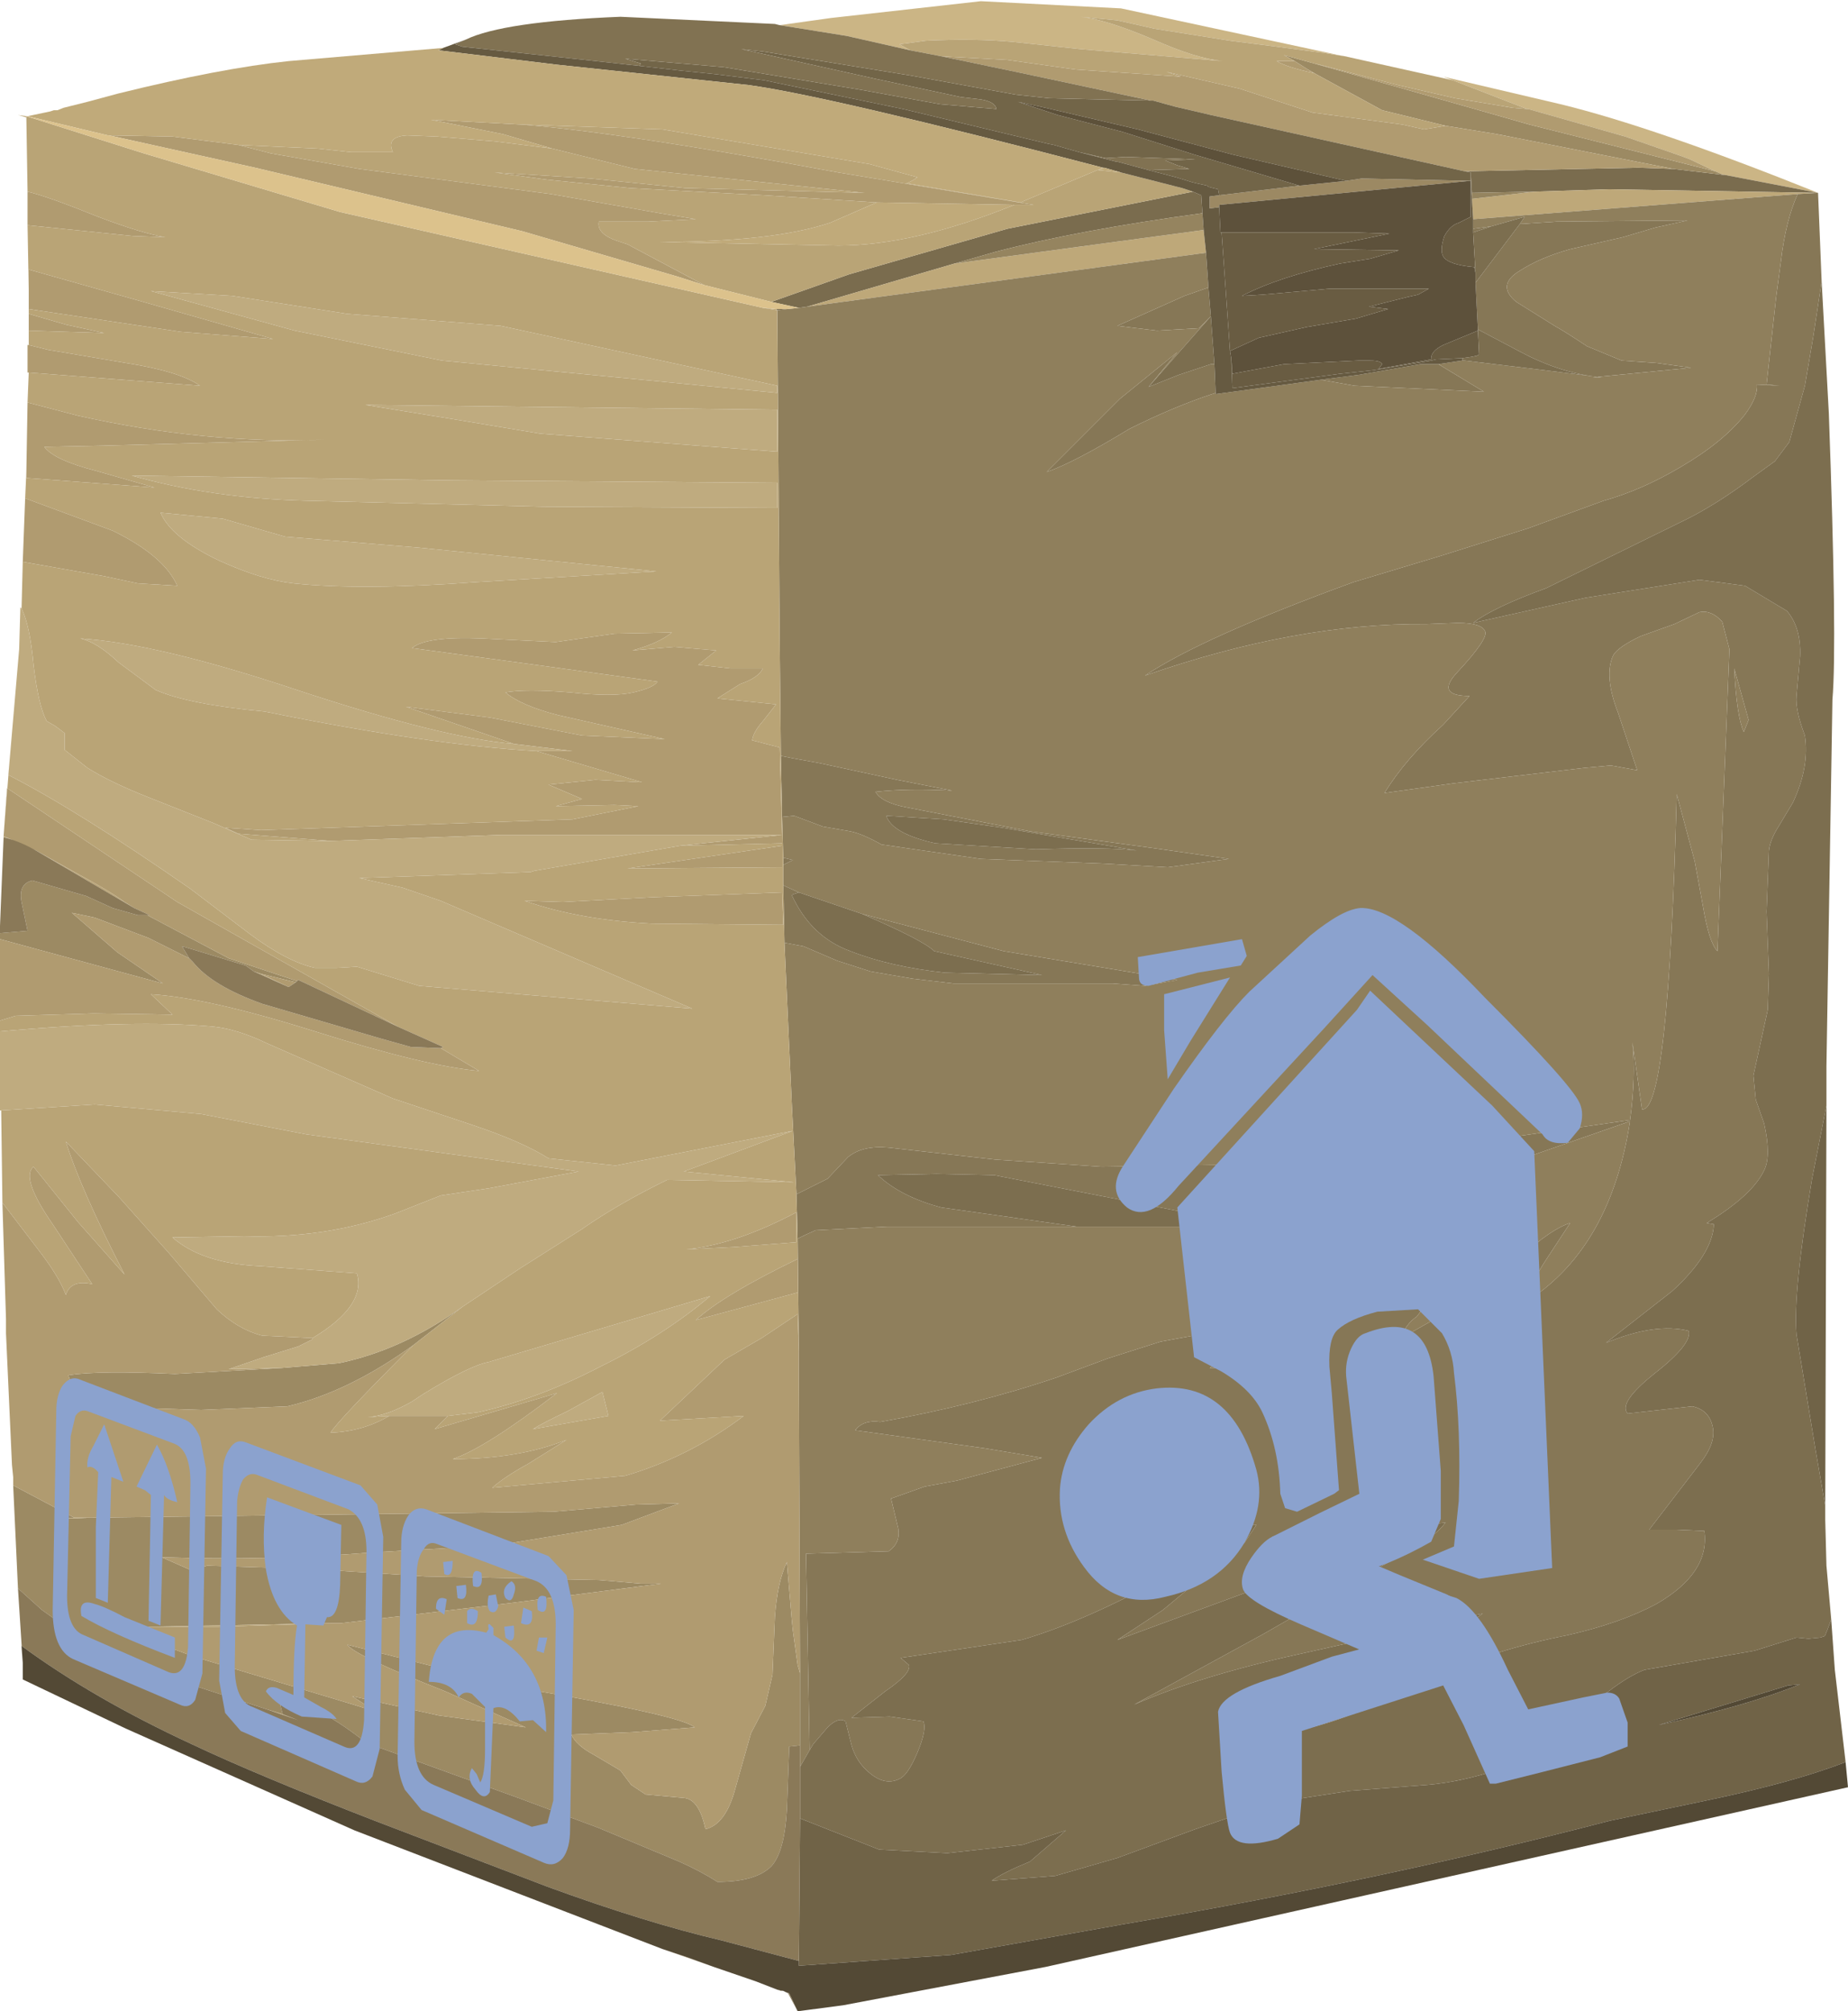<?xml version="1.0" encoding="UTF-8" standalone="no"?>
<svg xmlns:xlink="http://www.w3.org/1999/xlink" height="83.95px" width="77.15px" xmlns="http://www.w3.org/2000/svg">
  <g transform="matrix(1.0, 0.0, 0.0, 1.0, 0.0, 0.0)">
    <use height="83.95" transform="matrix(1.0, 0.0, 0.0, 1.0, 0.0, 0.0)" width="77.15" xlink:href="#shape0"/>
    <use height="39.9" transform="matrix(1.0, 0.0, 0.0, 1.0, 2.2, 37.9)" width="65.8" xlink:href="#sprite0"/>
  </g>
  <defs>
    <g id="shape0" transform="matrix(1.0, 0.0, 0.0, 1.0, 0.0, 0.0)">
      <path d="M32.55 1.05 L34.7 0.75 40.95 0.05 46.8 0.35 56.35 2.4 56.15 2.35 55.2 2.2 53.3 1.95 51.35 1.7 48.2 1.2 46.65 0.85 45.1 0.7 Q46.15 0.8 48.15 1.65 49.95 2.45 51.05 2.55 L45.1 2.05 42.3 1.75 Q40.7 1.6 38.65 1.7 L37.55 1.85 38.0 2.1 35.35 1.5 32.55 1.05 M60.65 3.35 L60.25 3.2 65.15 4.35 Q69.05 5.3 75.9 8.05 L72.0 7.3 71.95 7.3 71.6 7.15 70.55 6.65 70.15 6.5 67.85 5.7 63.8 4.55 63.75 4.55 60.65 3.35" fill="#cbb585" fill-rule="evenodd" stroke="none"/>
      <path d="M75.9 8.05 L67.15 7.9 64.05 8.0 61.45 8.05 61.4 7.2 61.15 7.15 68.4 7.0 69.85 7.05 71.95 7.3 72.0 7.3 75.9 8.05 M49.8 8.0 L50.15 8.15 50.2 8.9 Q45.05 9.6 41.6 10.5 L39.85 11.0 33.7 12.8 33.35 12.85 32.2 12.6 35.45 11.45 42.05 9.55 49.8 8.0 M32.4 12.9 L32.85 12.9 32.45 12.95 32.4 12.9" fill="#7a6c4e" fill-rule="evenodd" stroke="none"/>
      <path d="M64.05 8.0 L67.15 7.9 75.9 8.05 75.05 8.1 61.5 9.15 61.45 8.3 64.05 8.0 M50.25 9.6 L50.35 10.55 33.7 12.8 39.85 11.0 46.15 10.15 50.25 9.6 M31.85 12.85 L32.4 12.9 32.45 12.95 31.85 12.85" fill="#bea879" fill-rule="evenodd" stroke="none"/>
      <path d="M75.9 8.05 L76.05 11.75 75.7 14.05 75.35 16.1 74.7 18.45 74.1 19.25 73.2 19.9 Q71.55 21.15 70.05 21.85 L64.55 24.55 Q62.35 25.35 61.5 26.0 L66.2 24.95 70.95 24.2 72.85 24.45 74.6 25.5 Q75.2 26.2 75.15 27.4 L75.0 29.05 Q74.95 29.65 75.35 30.7 75.55 32.0 74.85 33.5 L74.25 34.5 Q73.9 35.05 73.85 35.5 L73.75 38.05 73.85 40.65 73.8 42.15 73.2 44.9 73.3 45.9 73.65 46.9 Q73.95 48.25 73.65 48.85 73.15 49.9 71.25 51.05 L71.55 51.1 Q71.5 52.35 69.8 53.9 L67.05 56.05 Q69.1 55.2 70.5 55.55 70.65 56.1 69.05 57.35 67.55 58.55 67.95 59.0 L70.65 58.7 Q71.35 58.85 71.5 59.55 71.65 60.2 71.0 61.05 L68.85 63.85 70.0 63.85 71.15 63.9 Q71.4 65.65 69.15 66.95 67.65 67.75 65.45 68.25 62.4 68.85 59.85 70.0 L56.8 71.4 Q54.95 72.2 53.6 72.25 54.05 71.8 55.1 71.25 L56.65 70.45 59.4 69.1 61.9 67.35 60.95 67.55 54.2 69.05 Q50.1 69.95 47.35 71.15 L52.75 68.2 58.85 64.7 Q59.9 64.15 60.35 63.55 59.35 63.65 58.6 64.05 L46.65 68.45 48.55 67.2 51.25 64.95 51.95 64.4 52.45 63.65 Q52.0 63.55 50.75 64.45 L49.15 65.55 Q45.4 67.65 42.65 68.45 L37.6 69.2 37.95 69.5 Q38.05 69.85 36.95 70.6 L35.55 71.7 37.15 71.65 38.55 71.85 Q38.7 72.2 38.3 73.15 37.9 74.1 37.55 74.25 36.95 74.55 36.3 74.0 35.75 73.55 35.55 72.85 L35.3 71.85 Q35.0 71.65 34.55 72.1 L33.95 72.8 33.8 73.05 33.65 64.85 37.1 64.75 Q37.6 64.4 37.5 63.8 L37.2 62.55 38.6 62.05 39.95 61.8 43.5 60.85 41.1 60.45 35.7 59.7 Q36.05 59.25 36.75 59.35 40.7 58.65 44.1 57.5 L46.25 56.7 48.45 56.0 52.0 55.35 53.15 55.05 Q52.85 55.6 51.85 56.15 L50.5 57.1 51.9 57.1 53.3 56.9 53.3 57.2 55.1 55.6 Q57.45 53.3 63.6 48.35 63.55 49.1 61.65 51.65 L59.15 54.95 Q58.65 55.3 58.5 55.85 L61.6 54.1 63.5 52.45 Q64.75 51.3 65.55 51.05 L64.5 52.65 Q63.7 53.9 63.85 54.25 67.25 52.0 68.05 46.8 L63.6 48.35 Q57.3 50.25 50.75 50.85 L41.5 49.05 39.1 49.0 36.65 49.05 Q37.6 49.95 39.3 50.4 L44.95 51.2 37.05 51.2 34.05 51.35 Q33.6 51.55 33.3 51.7 L33.25 49.85 34.55 49.2 35.4 48.3 Q36.0 47.8 37.1 47.9 L41.55 48.4 46.0 48.7 55.5 48.55 68.05 46.75 Q68.3 44.95 68.15 43.5 L68.55 46.3 Q69.65 46.5 70.0 33.15 L70.75 35.95 71.1 37.85 Q71.35 39.35 71.7 39.7 L72.2 27.1 71.9 25.95 Q71.45 25.45 70.95 25.55 L69.9 26.05 68.5 26.55 Q67.55 27.0 67.35 27.35 66.95 28.2 67.55 29.75 L68.35 32.15 67.25 31.95 66.15 32.05 60.65 32.7 57.8 33.1 Q58.65 31.7 60.25 30.25 L61.35 29.05 Q59.9 29.05 60.85 28.05 62.15 26.65 62.0 26.35 61.85 26.0 60.85 26.0 L59.55 26.05 Q54.1 26.0 47.8 28.2 50.2 26.6 56.5 24.3 L60.15 23.2 63.8 22.05 66.95 20.9 Q68.55 20.45 70.15 19.5 71.95 18.45 72.85 17.3 73.4 16.55 73.35 16.05 L74.3 16.1 73.75 16.05 74.15 12.4 74.35 10.9 Q74.55 9.2 75.05 8.1 L75.9 8.05 M61.7 13.75 L61.6 11.8 63.45 9.35 65.0 9.25 70.45 9.2 69.1 9.5 67.75 9.9 65.55 10.4 Q64.3 10.75 63.45 11.3 62.45 11.9 63.3 12.6 L64.9 13.6 Q65.35 13.85 66.25 14.45 L67.7 15.05 69.15 15.15 70.6 15.35 66.5 15.75 66.85 15.75 Q65.2 15.6 63.5 14.7 L61.7 13.75 M61.5 9.7 L61.5 9.55 62.25 9.45 61.5 9.7 M50.45 12.0 L50.55 13.2 50.05 13.7 48.3 13.8 46.65 13.6 49.45 12.35 50.45 12.0 M50.7 15.2 L50.75 16.4 Q49.05 16.95 47.15 17.9 44.85 19.3 43.7 19.7 L46.75 16.65 49.15 14.7 47.95 16.15 49.2 15.65 50.55 15.2 50.7 15.2 M55.15 15.85 L56.7 15.65 58.15 15.4 59.3 15.2 60.05 15.2 61.95 16.35 56.55 16.1 55.15 15.85 M43.25 35.45 Q46.25 35.35 47.45 35.5 L41.85 34.55 39.4 34.2 37.0 34.05 Q37.25 34.8 39.05 35.2 L43.25 35.45 M32.6 31.55 L33.1 31.65 34.2 31.85 37.45 32.55 39.75 33.0 Q37.9 32.9 36.55 33.05 36.8 33.5 37.85 33.7 L43.0 34.7 48.15 35.4 51.3 35.85 48.75 36.2 46.15 36.05 40.95 35.85 36.8 35.25 Q36.0 34.8 35.5 34.7 L34.35 34.5 33.15 34.05 32.65 34.1 32.6 31.55 M32.7 35.8 L33.1 35.9 32.7 36.1 32.7 35.8 M32.7 36.95 L32.8 37.0 33.35 37.25 33.05 37.35 Q33.85 39.1 35.5 39.7 37.15 40.35 39.45 40.6 L43.5 40.7 39.0 39.7 Q38.55 39.25 36.0 38.15 L41.9 39.7 49.15 40.9 47.8 41.15 46.45 41.05 39.8 41.05 38.1 40.85 36.35 40.55 34.95 40.1 33.55 39.5 32.75 39.35 32.7 36.95 M73.0 30.05 L72.4 27.9 Q72.5 29.9 72.8 30.55 L73.0 30.05" fill="#867756" fill-rule="evenodd" stroke="none"/>
      <path d="M0.75 66.3 L0.55 62.0 3.1 63.35 2.5 63.4 3.75 63.35 23.1 63.1 26.55 62.8 28.35 62.75 25.95 63.65 20.75 64.5 15.5 64.8 Q11.3 65.15 6.75 65.0 L8.0 65.55 8.65 65.35 13.2 65.5 17.75 65.8 25.0 65.95 26.75 66.1 27.6 66.1 21.4 66.9 14.25 67.75 13.95 67.75 6.2 67.9 4.85 67.95 8.1 69.15 14.75 71.15 15.7 71.45 14.7 70.8 18.3 71.6 21.95 72.1 18.6 70.6 Q14.8 69.1 14.5 68.65 L21.65 70.45 Q28.45 71.6 29.0 72.1 L26.4 72.3 23.85 72.4 Q24.05 72.85 24.8 73.25 L25.9 73.9 26.35 74.5 26.95 74.9 28.6 75.05 Q29.2 75.15 29.45 76.35 30.3 76.15 30.7 74.65 L31.35 72.35 31.95 71.2 32.25 69.9 32.35 67.5 Q32.45 66.05 32.85 65.2 L33.05 67.55 33.1 68.05 33.3 69.5 33.4 69.85 33.4 72.85 32.95 72.9 32.85 75.55 Q32.75 77.3 32.2 77.9 31.55 78.55 29.95 78.55 29.25 78.1 28.35 77.7 L25.0 76.3 21.65 75.05 15.3 72.75 Q12.75 70.75 11.7 71.15 L11.8 71.55 11.15 71.35 7.0 70.0 Q5.4 69.5 3.15 68.2 L1.75 67.2 0.75 66.3 M0.0 39.2 L0.0 38.95 1.15 38.85 0.9 37.65 Q0.75 36.9 1.35 36.75 L3.6 37.4 4.7 37.9 5.75 38.2 6.15 38.2 9.55 40.0 12.4 40.95 12.35 41.0 10.9 40.65 10.6 40.55 10.25 40.3 7.95 39.6 7.6 39.5 7.9 40.0 6.2 39.15 3.95 38.3 3.0 38.1 4.9 39.75 6.8 41.05 0.0 39.2 M71.95 7.3 L69.85 7.05 62.5 5.6 60.35 5.25 57.7 4.6 54.95 3.1 54.6 2.9 54.05 2.55 53.6 2.3 55.4 2.8 62.1 4.7 63.85 5.2 71.6 7.15 71.95 7.3 M11.75 57.1 L14.15 56.9 Q16.8 56.35 19.3 54.55 L17.25 56.15 Q14.55 58.1 12.0 58.7 L8.4 58.85 5.3 58.75 Q3.15 58.45 2.85 57.4 4.15 57.2 7.3 57.35 L11.75 57.1" fill="#9c8a63" fill-rule="evenodd" stroke="none"/>
      <path d="M33.3 83.95 L32.9 83.2 32.95 83.2 33.3 83.95 M61.5 9.15 L75.05 8.1 Q74.55 9.2 74.35 10.9 L74.15 12.4 73.75 16.05 74.3 16.1 73.35 16.05 Q73.4 16.55 72.85 17.3 71.95 18.45 70.15 19.5 68.55 20.45 66.95 20.9 L63.8 22.05 60.15 23.2 56.5 24.3 Q50.2 26.6 47.8 28.2 54.1 26.0 59.55 26.05 L60.85 26.0 Q61.85 26.0 62.0 26.35 62.15 26.65 60.85 28.05 59.9 29.05 61.35 29.05 L60.25 30.25 Q58.65 31.7 57.8 33.1 L60.65 32.7 66.15 32.05 67.25 31.95 68.35 32.15 67.55 29.75 Q66.95 28.2 67.35 27.35 67.55 27.0 68.5 26.55 L69.9 26.05 70.95 25.55 Q71.45 25.45 71.9 25.95 L72.2 27.1 71.7 39.7 Q71.35 39.35 71.1 37.85 L70.75 35.95 70.0 33.15 Q69.65 46.5 68.55 46.3 L68.15 43.5 Q68.3 44.95 68.05 46.75 L55.5 48.55 46.0 48.7 41.55 48.4 37.1 47.9 Q36.0 47.8 35.4 48.3 L34.55 49.2 33.25 49.85 33.05 45.95 32.75 39.35 33.55 39.5 34.95 40.1 36.35 40.55 38.1 40.85 39.8 41.05 46.45 41.05 47.8 41.15 49.15 40.9 41.9 39.7 36.0 38.15 33.35 37.25 32.8 37.0 32.7 36.95 32.7 36.1 33.1 35.9 32.7 35.8 32.65 34.1 33.15 34.05 34.35 34.5 35.5 34.7 Q36.0 34.8 36.8 35.25 L40.95 35.85 46.15 36.05 48.75 36.2 51.3 35.85 48.15 35.4 43.0 34.7 37.85 33.7 Q36.8 33.5 36.55 33.05 37.9 32.9 39.75 33.0 L37.45 32.55 34.2 31.85 33.1 31.65 32.6 31.55 32.55 26.75 32.45 12.95 32.85 12.9 33.35 12.85 33.7 12.8 50.35 10.55 50.45 12.0 49.45 12.35 46.65 13.6 48.3 13.8 50.05 13.7 50.55 13.2 47.95 16.15 49.15 14.7 46.75 16.65 43.7 19.7 Q44.85 19.3 47.15 17.9 49.05 16.95 50.75 16.4 L50.75 16.45 55.15 15.85 56.55 16.1 61.95 16.35 60.05 15.2 61.05 15.05 61.15 15.05 64.45 15.45 66.85 15.75 66.5 15.75 70.6 15.35 69.15 15.15 67.7 15.05 66.25 14.45 Q65.35 13.85 64.9 13.6 L63.3 12.6 Q62.45 11.9 63.45 11.3 64.3 10.75 65.55 10.4 L67.75 9.9 69.1 9.5 70.45 9.2 65.0 9.25 63.45 9.35 63.65 9.05 62.25 9.45 61.5 9.55 61.5 9.15 M33.3 51.7 Q33.6 51.55 34.05 51.35 L37.05 51.2 44.95 51.2 52.5 51.2 50.75 50.85 Q57.3 50.25 63.6 48.35 L68.05 46.8 Q67.25 52.0 63.85 54.25 63.7 53.9 64.5 52.65 L65.55 51.05 Q64.75 51.3 63.5 52.45 L61.6 54.1 58.5 55.85 Q58.65 55.3 59.15 54.95 L61.65 51.65 Q63.55 49.1 63.6 48.35 57.45 53.3 55.1 55.6 L53.3 57.2 53.3 56.9 51.9 57.1 50.5 57.1 51.85 56.15 Q52.85 55.6 53.15 55.05 L52.0 55.35 48.45 56.0 46.25 56.7 44.1 57.5 Q40.7 58.65 36.75 59.35 36.05 59.25 35.7 59.7 L41.1 60.45 43.5 60.85 39.95 61.8 38.6 62.05 37.2 62.55 37.5 63.8 Q37.6 64.4 37.1 64.75 L33.65 64.85 33.8 73.05 33.4 73.75 33.4 72.85 33.4 69.85 33.35 57.55 33.35 57.45 33.35 56.4 33.3 51.7 M73.0 30.05 L72.8 30.55 Q72.5 29.9 72.4 27.9 L73.0 30.05" fill="#8f7f5c" fill-rule="evenodd" stroke="none"/>
      <path d="M0.55 62.0 L0.55 61.65 0.5 61.15 0.25 55.65 0.25 55.05 0.1 50.2 1.55 52.1 Q2.45 53.25 2.75 54.05 2.95 53.4 3.85 53.6 L2.2 51.1 Q0.85 49.15 1.4 48.7 L3.25 51.0 5.2 53.2 Q3.35 49.6 2.75 47.65 L4.95 49.95 7.05 52.3 9.05 54.65 Q9.95 55.5 10.95 55.75 L13.05 55.85 13.05 55.9 12.45 56.2 11.0 56.65 9.55 57.15 11.75 57.1 7.3 57.35 Q4.15 57.2 2.85 57.4 3.15 58.45 5.3 58.75 L8.4 58.85 12.0 58.7 Q14.55 58.1 17.25 56.15 14.1 59.3 13.8 59.8 15.15 59.75 16.25 59.1 L18.7 59.1 18.15 59.65 20.7 58.9 23.25 58.15 Q20.25 60.45 18.9 60.9 21.65 60.9 23.65 60.1 L22.05 61.1 Q21.05 61.65 20.55 62.1 L26.1 61.6 Q28.8 60.8 31.05 59.1 L27.55 59.3 30.25 56.75 31.8 55.85 33.3 54.85 33.35 56.4 33.35 57.45 33.35 57.55 33.4 69.85 33.3 69.5 33.1 68.05 33.05 67.55 32.85 65.2 Q32.45 66.05 32.35 67.5 L32.25 69.9 31.95 71.2 31.35 72.35 30.7 74.65 Q30.3 76.15 29.45 76.35 29.2 75.15 28.6 75.05 L26.95 74.9 26.35 74.5 25.9 73.9 24.8 73.25 Q24.05 72.85 23.85 72.4 L26.4 72.3 29.0 72.1 Q28.45 71.6 21.65 70.45 L14.5 68.65 Q14.8 69.1 18.6 70.6 L21.95 72.1 18.3 71.6 14.7 70.8 15.7 71.45 14.75 71.15 8.1 69.15 4.85 67.95 6.2 67.9 9.1 67.9 13.95 67.75 14.25 67.75 21.4 66.9 27.6 66.1 26.75 66.1 25.0 65.95 17.75 65.8 13.2 65.5 8.65 65.35 8.0 65.55 6.75 65.0 Q11.3 65.15 15.5 64.8 L20.75 64.5 25.95 63.65 28.35 62.75 26.55 62.8 23.1 63.1 3.75 63.35 3.1 63.35 0.55 62.0 M0.0 42.6 L0.0 39.2 6.8 41.05 4.9 39.75 3.0 38.1 3.95 38.3 6.2 39.15 7.9 40.0 8.05 40.15 Q8.85 41.15 10.95 41.9 L15.9 43.35 17.15 43.7 18.4 43.75 20.0 44.7 Q17.75 44.5 13.15 43.05 8.7 41.65 6.3 41.5 L7.2 42.35 3.9 42.3 0.65 42.4 0.0 42.6 M0.95 23.45 L1.05 20.8 4.7 22.15 Q6.85 23.2 7.4 24.45 L5.75 24.35 4.35 24.05 0.95 23.45 M1.1 19.7 L1.15 16.8 3.25 17.35 Q8.6 18.55 13.6 18.35 L4.3 18.6 1.85 18.65 Q2.25 19.2 4.0 19.65 L6.45 20.35 1.1 19.95 1.1 19.7 M1.2 15.55 L1.15 15.55 1.15 14.4 1.2 14.4 2.0 14.6 5.25 15.15 Q7.5 15.5 8.35 16.1 L1.2 15.55 M1.2 13.8 L1.2 13.1 2.75 13.55 4.35 13.9 1.2 13.8 M1.2 12.9 L1.2 12.1 1.2 11.25 5.8 12.55 11.4 14.15 7.55 13.85 1.2 12.9 M1.15 9.4 L1.15 8.0 Q2.0 8.2 4.1 9.05 5.95 9.75 6.9 9.9 L5.55 9.85 1.15 9.4 M69.85 7.05 L68.4 7.0 61.15 7.15 50.55 4.8 49.05 4.45 48.15 4.2 48.05 4.2 42.65 3.05 39.3 2.35 42.05 2.5 44.9 2.9 49.3 3.2 48.7 3.0 51.75 3.7 54.8 4.7 58.55 5.2 59.45 5.4 60.35 5.25 62.5 5.6 69.85 7.05 M55.4 2.8 L54.9 2.65 58.35 3.55 60.75 4.1 63.15 4.5 63.75 4.55 63.8 4.55 67.85 5.7 70.15 6.5 70.55 6.65 71.6 7.15 63.85 5.2 62.1 4.7 55.4 2.8 M54.05 2.55 L54.6 2.9 54.85 3.05 Q53.7 2.8 53.3 2.55 L54.05 2.55 M21.8 5.2 Q26.1 5.55 35.0 7.2 L43.15 8.55 42.35 8.55 36.6 8.45 31.9 8.15 26.3 7.85 22.85 7.5 20.65 7.2 24.65 7.45 28.6 7.85 36.1 8.05 26.5 7.05 23.05 6.2 21.0 5.6 18.0 5.0 21.8 5.2 M9.95 6.05 L11.3 6.4 15.0 7.05 23.0 8.1 27.55 8.9 29.05 9.15 27.05 9.25 25.0 9.25 Q24.9 9.75 25.75 10.05 L26.2 10.2 29.4 11.9 28.3 11.55 21.8 9.65 10.65 7.0 4.55 5.65 7.2 5.7 9.95 6.05 M21.45 31.05 L16.95 29.5 20.45 29.95 24.3 30.7 27.75 30.85 23.3 29.85 Q21.75 29.45 21.1 28.9 21.95 28.75 23.8 28.9 25.6 29.1 26.45 28.9 27.3 28.7 27.45 28.45 L22.35 27.75 17.2 27.05 Q17.8 26.55 20.15 26.65 L23.2 26.8 25.65 26.45 28.05 26.4 Q27.5 26.85 26.4 27.15 L28.15 27.0 29.9 27.15 29.15 27.75 30.5 27.9 31.85 27.9 Q31.65 28.3 30.9 28.55 L29.95 29.15 32.4 29.4 31.85 30.1 Q31.45 30.55 31.4 30.9 L32.55 31.2 32.65 34.85 20.9 34.85 13.8 35.1 9.95 34.8 9.4 34.55 10.9 34.65 23.9 34.2 26.65 33.65 25.65 33.6 23.2 33.65 24.3 33.35 22.9 32.75 24.85 32.55 26.7 32.65 26.8 32.65 22.4 31.35 23.9 31.35 21.45 31.05 M32.65 34.85 L32.65 35.2 28.4 35.3 32.65 34.85 M5.6 37.9 L5.2 37.65 Q4.6 37.2 3.2 36.45 L1.5 35.5 0.15 34.9 0.3 32.9 7.4 37.65 16.6 42.85 12.45 40.9 12.4 40.95 9.55 40.0 6.15 38.2 6.25 38.2 5.6 37.9 M10.9 40.65 L12.35 41.0 12.05 41.2 10.9 40.65 M32.65 35.3 L32.65 36.2 26.2 36.25 32.65 35.3 M23.5 37.65 L27.25 37.45 32.65 37.25 32.7 38.6 32.6 38.6 27.2 38.55 Q24.2 38.4 21.9 37.6 L23.5 37.65 M33.3 52.55 L33.3 53.95 29.05 55.1 Q30.2 54.05 33.3 52.55 M33.25 51.85 L30.65 52.05 28.65 52.15 Q30.7 51.95 33.25 50.6 L33.25 51.85" fill="#b09b70" fill-rule="evenodd" stroke="none"/>
      <path d="M29.8 82.1 L27.65 81.35 28.7 81.7 29.8 82.1 M0.1 50.2 L0.05 46.35 3.95 46.1 8.4 46.5 12.8 47.35 24.15 48.9 20.4 49.6 18.4 49.9 16.5 50.65 Q13.6 51.7 10.2 51.6 L7.2 51.65 Q8.45 52.75 10.9 52.85 L14.9 53.15 Q15.3 54.5 13.05 55.85 L10.95 55.75 Q9.95 55.5 9.05 54.65 L7.05 52.3 4.95 49.95 2.75 47.65 Q3.35 49.6 5.2 53.2 L3.25 51.0 1.4 48.7 Q0.85 49.15 2.2 51.1 L3.85 53.6 Q2.95 53.4 2.75 54.05 2.45 53.25 1.55 52.1 L0.1 50.2 M0.0 43.05 L0.0 42.6 0.65 42.4 3.9 42.3 7.2 42.35 6.3 41.5 Q8.7 41.65 13.15 43.05 17.75 44.5 20.0 44.7 L18.4 43.75 18.5 43.7 16.6 42.85 7.4 37.65 0.3 32.9 0.15 34.9 1.5 35.5 3.2 36.45 Q4.6 37.2 5.2 37.65 L5.6 37.9 1.5 35.5 Q0.8 35.1 0.15 34.95 L0.15 34.9 0.4 31.75 0.35 32.35 Q3.2 33.8 7.95 37.1 L10.45 39.0 Q12.0 40.15 13.15 40.4 L14.05 40.4 14.9 40.35 17.5 41.15 28.9 42.1 18.4 37.6 16.8 37.05 15.0 36.65 22.15 36.4 22.3 36.35 28.4 35.3 32.65 35.2 32.65 34.85 32.55 31.2 31.4 30.9 Q31.45 30.55 31.85 30.1 L32.4 29.4 29.95 29.15 30.9 28.55 Q31.65 28.3 31.85 27.9 L30.5 27.9 29.15 27.75 29.9 27.15 28.15 27.0 26.4 27.15 Q27.5 26.85 28.05 26.4 L25.65 26.45 23.2 26.8 20.15 26.65 Q17.8 26.55 17.2 27.05 L22.35 27.75 27.45 28.45 Q27.3 28.7 26.45 28.9 25.6 29.1 23.8 28.9 21.95 28.75 21.1 28.9 21.75 29.45 23.3 29.85 L27.75 30.85 24.3 30.7 20.45 29.95 16.95 29.5 21.45 31.05 Q18.45 30.8 12.4 28.8 6.55 26.85 3.35 26.65 4.05 26.8 4.95 27.65 L6.5 28.8 Q7.85 29.4 11.05 29.7 17.95 31.1 22.4 31.35 L26.8 32.65 26.7 32.65 24.85 32.55 22.9 32.75 24.3 33.35 23.2 33.65 25.65 33.6 26.65 33.65 23.9 34.2 10.9 34.65 9.4 34.55 9.95 34.8 13.8 35.1 13.55 35.1 10.5 35.05 8.9 34.35 6.25 33.3 Q4.6 32.65 3.65 32.05 L2.7 31.3 2.7 30.6 2.3 30.3 1.95 30.1 Q1.6 29.45 1.4 27.75 1.25 26.1 0.9 25.4 L0.95 23.45 4.35 24.05 5.75 24.35 7.4 24.45 Q6.85 23.2 4.7 22.15 L1.05 20.8 1.1 19.7 1.1 19.95 6.45 20.35 4.0 19.65 Q2.25 19.2 1.85 18.65 L4.3 18.6 13.6 18.35 Q8.6 18.55 3.25 17.35 L1.15 16.8 1.2 15.55 8.35 16.1 Q7.5 15.5 5.25 15.15 L2.0 14.6 1.2 14.4 1.2 14.15 1.2 13.8 4.35 13.9 2.75 13.55 1.2 13.1 1.2 12.9 7.55 13.85 11.4 14.15 5.8 12.55 1.2 11.25 1.2 12.1 1.15 9.4 5.55 9.85 6.9 9.9 Q5.95 9.75 4.1 9.05 2.0 8.2 1.15 8.0 L1.1 4.9 1.1 4.85 6.0 6.4 14.2 8.85 31.85 12.85 32.45 12.95 32.55 26.75 32.6 31.55 32.65 34.1 32.7 35.8 32.7 36.1 32.7 36.95 32.75 39.35 33.05 45.95 33.25 49.85 33.3 51.7 33.35 56.4 33.3 54.85 31.8 55.85 30.25 56.75 27.55 59.3 31.05 59.1 Q28.8 60.8 26.1 61.6 L20.55 62.1 Q21.05 61.65 22.05 61.1 L23.65 60.1 Q21.65 60.9 18.9 60.9 20.25 60.45 23.25 58.15 L20.7 58.9 18.15 59.65 18.7 59.1 19.95 58.95 Q22.45 58.4 25.05 57.05 27.7 55.75 29.65 54.1 L20.4 56.85 Q19.6 57.0 17.65 58.2 L17.2 58.5 Q16.15 59.1 15.35 59.15 L16.25 59.1 Q15.15 59.75 13.8 59.8 14.1 59.3 17.25 56.15 L19.3 54.55 19.75 54.25 21.55 53.05 21.7 52.95 24.3 51.3 Q25.8 50.25 27.85 49.25 L33.15 49.35 28.55 48.9 33.1 47.2 25.7 48.65 22.9 48.35 Q21.8 47.65 19.7 46.95 L16.4 45.85 11.15 43.55 Q9.9 42.95 8.9 42.85 5.6 42.55 0.0 43.05 M56.15 2.35 L60.65 3.35 63.75 4.55 63.15 4.5 60.75 4.1 58.35 3.55 54.9 2.65 55.4 2.8 53.6 2.3 54.05 2.55 53.3 2.55 Q53.7 2.8 54.85 3.05 L54.6 2.9 54.95 3.1 57.7 4.6 60.35 5.25 59.45 5.4 58.55 5.2 54.8 4.7 51.75 3.7 48.7 3.0 49.3 3.2 44.9 2.9 42.05 2.5 39.3 2.35 38.0 2.1 37.55 1.85 38.65 1.7 Q40.7 1.6 42.3 1.75 L45.1 2.05 51.05 2.55 Q49.95 2.45 48.15 1.65 46.15 0.8 45.1 0.7 L46.65 0.85 48.2 1.2 51.35 1.7 53.3 1.95 55.2 2.2 56.15 2.35 M42.35 8.55 L43.15 8.55 35.0 7.2 Q26.1 5.55 21.8 5.2 L27.65 5.4 36.3 6.85 38.3 7.4 Q38.1 7.55 37.85 7.65 L42.6 8.45 46.05 7.0 46.1 7.0 45.85 7.1 46.8 7.2 49.35 7.85 49.8 8.0 42.05 9.55 35.45 11.45 32.2 12.6 29.4 11.9 26.2 10.2 25.75 10.05 Q24.9 9.75 25.0 9.25 L27.05 9.25 29.05 9.15 27.55 8.9 23.0 8.1 15.0 7.05 11.3 6.4 9.95 6.05 13.25 6.2 14.65 6.35 16.4 6.35 Q16.1 5.7 17.0 5.65 L18.25 5.7 20.65 5.9 23.05 6.2 26.5 7.05 36.1 8.05 28.6 7.85 24.65 7.45 20.65 7.2 22.85 7.5 26.3 7.85 31.9 8.15 36.6 8.45 34.65 9.3 Q32.25 10.1 27.55 10.1 L35.0 10.25 Q38.15 10.25 42.35 8.55 M32.45 16.1 L20.9 13.6 14.5 13.1 9.7 12.35 8.0 12.25 6.3 12.15 12.3 13.8 18.45 15.05 26.8 15.85 32.45 16.4 32.45 16.1 M32.45 18.85 L32.45 17.1 15.25 16.9 18.95 17.5 22.55 18.1 32.4 18.85 32.45 18.85 M32.45 20.15 L18.95 20.05 5.5 19.85 Q8.85 20.8 12.75 20.9 L22.7 21.15 32.45 21.2 32.45 20.15 M9.15 23.4 Q10.9 24.2 12.25 24.35 15.1 24.65 19.85 24.3 L27.4 23.85 17.4 22.85 11.9 22.4 9.3 21.65 6.7 21.4 Q7.15 22.45 9.15 23.4 M10.6 40.55 L10.9 40.65 12.05 41.2 10.6 40.55 M32.65 35.3 L26.2 36.25 32.65 36.2 32.65 35.3 M23.5 37.65 L21.9 37.6 Q24.2 38.4 27.2 38.55 L32.6 38.6 32.7 38.6 32.65 37.25 27.25 37.45 23.5 37.65 M33.25 51.85 L33.25 50.6 Q30.7 51.95 28.65 52.15 L30.65 52.05 33.25 51.85 M33.3 52.55 Q30.2 54.05 29.05 55.1 L33.3 53.95 33.3 52.55 M23.7 58.9 Q22.65 59.4 22.25 59.65 L25.4 59.1 25.15 58.1 23.7 58.9 M3.75 63.35 L2.5 63.4 3.1 63.35 3.75 63.35 M6.2 67.9 L13.95 67.75 9.1 67.9 6.2 67.9 M11.8 71.55 L12.45 71.8 11.15 71.35 11.8 71.55" fill="#b9a476" fill-rule="evenodd" stroke="none"/>
      <path d="M61.4 7.55 L61.35 7.55 50.9 8.55 50.9 8.65 50.5 8.7 50.5 8.2 50.9 8.15 54.25 7.75 56.2 7.55 56.85 7.45 61.4 7.55" fill="#9c8963" fill-rule="evenodd" stroke="none"/>
      <path d="M50.9 8.65 L50.9 8.55 61.35 7.55 61.4 7.55 61.4 9.05 60.9 9.3 Q60.55 9.4 60.3 9.85 60.1 10.45 60.25 10.7 60.45 11.05 61.55 11.15 L61.6 11.4 61.6 11.8 61.7 13.75 61.7 13.8 60.25 14.4 Q59.75 14.65 59.75 14.95 L59.75 15.0 57.55 15.4 57.7 15.2 Q57.65 15.05 57.2 15.05 L56.7 15.05 53.6 15.2 51.45 15.6 51.4 14.95 51.35 14.65 52.55 14.1 54.55 13.65 56.6 13.3 57.95 12.9 57.15 12.8 58.75 12.4 59.2 12.3 59.65 12.05 55.5 12.05 52.7 12.3 51.85 12.35 Q53.4 11.55 55.95 11.0 L57.2 10.8 58.4 10.45 54.85 10.4 58.0 9.75 56.5 9.7 51.0 9.7 50.95 9.7 50.9 8.65" fill="#5d513b" fill-rule="evenodd" stroke="none"/>
      <path d="M61.15 7.15 L61.4 7.2 61.4 7.55 56.85 7.45 56.2 7.55 51.45 6.45 47.5 5.4 43.65 4.5 42.5 4.25 44.15 4.8 46.85 5.5 49.85 6.45 54.25 7.75 50.9 8.15 50.85 7.9 50.45 7.8 50.4 7.75 49.95 7.65 49.75 7.6 49.1 7.4 47.95 7.1 49.65 7.05 49.15 6.9 48.65 6.7 49.9 6.65 47.0 6.55 46.15 6.6 45.05 6.35 44.0 6.05 43.75 6.0 37.7 4.55 31.9 3.35 29.9 3.1 28.45 2.95 26.7 2.75 26.75 2.65 26.1 2.45 30.2 2.8 35.95 3.75 39.25 4.35 41.6 4.55 Q41.55 4.25 40.95 4.15 L40.1 4.05 36.6 3.3 30.95 2.05 31.85 2.15 38.0 3.15 42.4 3.95 43.8 4.1 48.05 4.2 48.15 4.2 49.05 4.45 50.55 4.8 61.15 7.15" fill="#726548" fill-rule="evenodd" stroke="none"/>
      <path d="M19.45 1.65 Q21.0 0.9 25.9 0.7 L32.35 1.0 32.55 1.05 35.35 1.5 38.0 2.1 39.3 2.35 42.65 3.05 48.05 4.2 43.8 4.1 42.4 3.95 38.0 3.15 31.85 2.15 30.95 2.05 36.6 3.3 40.1 4.05 40.95 4.15 Q41.55 4.25 41.6 4.55 L39.25 4.35 35.95 3.75 30.2 2.8 26.1 2.45 26.75 2.65 26.7 2.75 23.95 2.45 19.3 1.95 19.0 1.85 19.45 1.65 M61.4 7.2 L61.45 8.05 61.45 8.3 61.4 7.55 61.4 7.2 M45.05 6.35 L46.15 6.6 47.0 6.55 49.9 6.65 48.65 6.7 49.15 6.9 49.65 7.05 47.95 7.1 46.65 6.75 46.6 6.75 45.05 6.35" fill="#817252" fill-rule="evenodd" stroke="none"/>
      <path d="M64.05 8.0 L61.45 8.3 61.45 8.05 64.05 8.0 M50.2 8.9 L50.25 9.6 46.15 10.15 39.85 11.0 41.6 10.5 Q45.05 9.6 50.2 8.9" fill="#95845f" fill-rule="evenodd" stroke="none"/>
      <path d="M61.45 8.3 L61.5 9.15 61.5 9.55 61.5 9.7 61.6 11.4 61.55 11.15 Q60.45 11.05 60.25 10.7 60.1 10.45 60.3 9.85 60.55 9.4 60.9 9.3 L61.4 9.05 61.4 7.55 61.45 8.3 M51.0 9.7 L56.5 9.7 58.0 9.75 54.85 10.4 58.4 10.45 57.2 10.8 55.95 11.0 Q53.4 11.55 51.85 12.35 L52.7 12.3 55.5 12.05 59.65 12.05 59.2 12.3 58.75 12.4 57.15 12.8 57.95 12.9 56.6 13.3 54.55 13.65 52.55 14.1 51.35 14.65 51.0 9.7 M51.4 14.95 L51.45 15.6 53.6 15.2 56.7 15.05 57.2 15.05 Q57.65 15.05 57.7 15.2 L57.55 15.4 59.75 15.0 59.75 14.95 Q59.75 14.65 60.25 14.4 L61.7 13.8 61.75 14.8 61.65 14.85 61.4 14.9 61.05 14.95 59.95 15.0 59.75 15.05 57.35 15.45 55.95 15.6 51.45 16.2 51.4 14.95" fill="#695c42" fill-rule="evenodd" stroke="none"/>
      <path d="M76.05 11.75 L76.35 17.25 Q76.7 26.9 76.5 29.2 L76.25 44.5 76.25 46.15 75.65 49.2 Q74.85 53.95 75.0 55.7 L75.8 60.55 76.2 62.85 76.2 63.45 76.25 65.35 76.45 67.6 76.3 68.0 76.2 68.25 76.15 68.3 76.0 68.35 75.5 68.4 75.0 68.35 73.25 68.9 70.95 69.3 68.65 69.7 Q68.0 69.95 67.15 70.6 L65.65 71.6 66.75 71.7 Q66.95 71.85 66.05 72.35 62.45 74.25 59.6 74.5 L56.35 74.75 53.1 75.25 49.9 76.35 46.65 77.55 44.05 78.3 41.4 78.5 Q41.9 78.15 43.0 77.7 L44.5 76.4 42.7 77.0 39.55 77.35 36.7 77.2 33.4 75.9 33.4 73.75 33.8 73.05 33.95 72.8 34.55 72.1 Q35.0 71.65 35.3 71.85 L35.55 72.85 Q35.75 73.55 36.3 74.0 36.95 74.55 37.55 74.25 37.9 74.1 38.3 73.15 38.7 72.2 38.55 71.85 L37.15 71.65 35.55 71.7 36.95 70.6 Q38.05 69.85 37.95 69.5 L37.6 69.2 42.65 68.45 Q45.4 67.65 49.15 65.55 L50.75 64.45 Q52.0 63.55 52.45 63.65 L51.95 64.4 51.25 64.95 48.55 67.2 46.65 68.45 58.6 64.05 Q59.35 63.65 60.35 63.55 59.9 64.15 58.85 64.7 L52.75 68.2 47.35 71.15 Q50.1 69.95 54.2 69.05 L60.95 67.55 61.9 67.35 59.4 69.1 56.65 70.45 55.1 71.25 Q54.05 71.8 53.6 72.25 54.95 72.2 56.8 71.4 L59.85 70.0 Q62.4 68.85 65.45 68.25 67.65 67.75 69.15 66.95 71.4 65.65 71.15 63.9 L70.0 63.85 68.85 63.85 71.0 61.05 Q71.65 60.2 71.5 59.55 71.35 58.85 70.65 58.7 L67.95 59.0 Q67.55 58.55 69.05 57.35 70.65 56.1 70.5 55.55 69.1 55.2 67.05 56.05 L69.8 53.9 Q71.5 52.35 71.55 51.1 L71.25 51.05 Q73.15 49.9 73.65 48.85 73.95 48.25 73.65 46.9 L73.3 45.9 73.2 44.9 73.8 42.15 73.85 40.65 73.75 38.05 73.85 35.5 Q73.9 35.05 74.25 34.5 L74.85 33.5 Q75.55 32.0 75.35 30.7 74.95 29.65 75.0 29.05 L75.15 27.4 Q75.2 26.2 74.6 25.5 L72.85 24.45 70.95 24.2 66.2 24.95 61.5 26.0 Q62.35 25.35 64.55 24.55 L70.05 21.85 Q71.55 21.15 73.2 19.9 L74.1 19.25 74.7 18.45 75.35 16.1 75.7 14.05 76.05 11.75 M44.95 51.2 L39.3 50.4 Q37.6 49.95 36.65 49.05 L39.1 49.0 41.5 49.05 50.75 50.85 52.5 51.2 44.95 51.2 M61.7 13.8 L61.7 13.75 63.5 14.7 Q65.2 15.6 66.85 15.75 L64.45 15.45 61.15 15.05 61.05 15.05 61.05 14.95 61.4 14.9 61.65 14.85 61.75 14.8 61.7 13.8 M61.6 11.8 L61.6 11.4 61.5 9.7 62.25 9.45 63.65 9.05 63.45 9.35 61.6 11.8 M50.55 13.2 L50.7 15.2 50.55 15.2 49.2 15.65 47.95 16.15 50.55 13.2 M43.25 35.45 L39.05 35.2 Q37.25 34.8 37.0 34.05 L39.4 34.2 41.85 34.55 47.45 35.5 Q46.25 35.35 43.25 35.45 M33.35 37.25 L36.0 38.15 Q38.55 39.25 39.0 39.7 L43.5 40.7 39.45 40.6 Q37.15 40.35 35.5 39.7 33.85 39.1 33.05 37.35 L33.35 37.25" fill="#7c6e4f" fill-rule="evenodd" stroke="none"/>
      <path d="M18.5 2.0 L19.45 1.65 19.0 1.85 19.3 1.95 23.95 2.45 26.7 2.75 28.45 2.95 29.9 3.1 31.9 3.35 37.7 4.55 43.75 6.0 44.0 6.05 45.05 6.35 46.6 6.75 46.65 6.75 47.95 7.1 49.1 7.4 49.75 7.6 49.95 7.65 50.4 7.75 50.45 7.8 50.85 7.9 50.9 8.15 50.5 8.2 50.5 8.7 50.9 8.65 50.95 9.7 51.0 9.7 51.35 14.65 51.4 14.95 51.45 16.2 55.95 15.6 57.35 15.45 59.75 15.05 59.95 15.0 61.05 14.95 61.05 15.05 60.05 15.2 59.3 15.2 58.15 15.4 56.7 15.65 55.15 15.85 50.75 16.45 50.75 16.4 50.7 15.2 50.55 13.2 50.45 12.0 50.35 10.55 50.25 9.6 50.2 8.9 50.15 8.15 49.8 8.0 49.35 7.85 46.8 7.2 46.1 7.0 46.05 7.0 Q34.55 4.0 31.25 3.55 L23.25 2.7 18.3 2.1 18.5 2.0" fill="#665a41" fill-rule="evenodd" stroke="none"/>
      <path d="M56.2 7.55 L54.25 7.75 49.85 6.45 46.85 5.5 44.15 4.8 42.5 4.25 43.65 4.5 47.5 5.4 51.45 6.45 56.2 7.55" fill="#5d513a" fill-rule="evenodd" stroke="none"/>
      <path d="M1.1 4.9 L0.75 4.8 1.1 4.85 1.1 4.9 M1.15 4.85 L2.1 4.65 2.25 4.6 2.4 4.6 2.65 4.5 3.65 4.25 4.95 3.9 Q9.2 2.85 12.05 2.55 L18.5 2.0 18.3 2.1 23.25 2.7 31.25 3.55 Q34.55 4.0 46.05 7.0 L42.6 8.45 37.85 7.65 Q38.1 7.55 38.3 7.4 L36.3 6.85 27.65 5.4 21.8 5.2 18.0 5.0 21.0 5.6 23.05 6.2 20.65 5.9 18.25 5.7 17.0 5.65 Q16.1 5.7 16.4 6.35 L14.65 6.35 13.25 6.2 9.95 6.05 7.2 5.7 4.55 5.65 4.5 5.65 1.15 4.85 M36.6 8.45 L42.35 8.55 Q38.15 10.25 35.0 10.25 L27.55 10.1 Q32.25 10.1 34.65 9.3 L36.6 8.45 M46.8 7.2 L45.85 7.1 46.1 7.0 46.8 7.2" fill="#c0aa7a" fill-rule="evenodd" stroke="none"/>
      <path d="M76.25 46.15 L76.2 62.85 75.8 60.55 75.0 55.7 Q74.85 53.95 75.65 49.2 L76.25 46.15 M76.45 67.6 L76.6 69.7 77.05 73.55 Q74.85 74.4 71.25 75.15 L67.2 76.0 Q57.8 78.45 47.0 80.3 L39.7 81.6 33.35 82.05 33.35 81.85 33.4 75.9 36.7 77.2 39.55 77.35 42.7 77.0 44.5 76.4 43.0 77.7 Q41.9 78.15 41.4 78.5 L44.05 78.3 46.65 77.55 49.9 76.35 53.1 75.25 56.35 74.75 59.6 74.5 Q62.45 74.25 66.05 72.35 66.95 71.85 66.75 71.7 L65.65 71.6 67.15 70.6 Q68.0 69.95 68.65 69.7 L70.95 69.3 73.25 68.9 75.0 68.35 75.5 68.4 76.0 68.35 76.15 68.3 76.2 68.25 76.3 68.0 76.45 67.6 M74.65 70.35 L69.25 72.0 Q72.95 71.2 75.15 70.3 L74.65 70.35" fill="#706347" fill-rule="evenodd" stroke="none"/>
      <path d="M1.1 4.85 L1.15 4.85 4.5 5.65 4.55 5.65 10.65 7.0 21.8 9.65 28.3 11.55 29.4 11.9 32.2 12.6 33.35 12.85 32.85 12.9 32.4 12.9 31.85 12.85 14.2 8.85 6.0 6.4 1.1 4.85" fill="#dcc28c" fill-rule="evenodd" stroke="none"/>
      <path d="M0.05 46.35 L0.0 46.35 0.0 43.7 0.0 43.05 Q5.6 42.55 8.9 42.85 9.9 42.95 11.15 43.55 L16.4 45.85 19.7 46.95 Q21.8 47.65 22.9 48.35 L25.7 48.65 33.1 47.2 28.55 48.9 33.15 49.35 27.85 49.25 Q25.8 50.25 24.3 51.3 L21.7 52.95 21.55 53.05 19.75 54.25 19.3 54.55 Q16.8 56.35 14.15 56.9 L11.75 57.1 9.55 57.15 11.0 56.65 12.45 56.2 13.05 55.9 13.05 55.85 Q15.3 54.5 14.9 53.15 L10.9 52.85 Q8.45 52.75 7.2 51.65 L10.2 51.6 Q13.6 51.7 16.5 50.65 L18.4 49.9 20.4 49.6 24.15 48.9 12.8 47.35 8.4 46.5 3.95 46.1 0.05 46.35 M0.4 31.75 L0.8 27.1 0.85 25.35 0.9 25.4 Q1.25 26.1 1.4 27.75 1.6 29.45 1.95 30.1 L2.3 30.3 2.7 30.6 2.7 31.3 3.65 32.05 Q4.6 32.65 6.25 33.3 L8.9 34.35 10.5 35.05 13.55 35.1 13.8 35.1 20.9 34.85 32.65 34.85 28.4 35.3 22.3 36.35 22.15 36.4 15.0 36.65 16.8 37.05 18.4 37.6 28.9 42.1 17.5 41.15 14.9 40.35 14.05 40.4 13.15 40.4 Q12.0 40.15 10.45 39.0 L7.95 37.1 Q3.2 33.8 0.35 32.35 L0.4 31.75 M32.45 20.15 L32.45 21.2 22.7 21.15 12.75 20.9 Q8.85 20.8 5.5 19.85 L18.95 20.05 32.45 20.15 M32.45 18.85 L32.4 18.85 22.55 18.1 18.95 17.5 15.25 16.9 32.45 17.1 32.45 18.85 M32.45 16.1 L32.45 16.4 26.8 15.85 18.45 15.05 12.3 13.8 6.3 12.15 8.0 12.25 9.7 12.35 14.5 13.1 20.9 13.6 32.45 16.1 M9.15 23.4 Q7.15 22.45 6.7 21.4 L9.3 21.65 11.9 22.4 17.4 22.85 27.4 23.85 19.85 24.3 Q15.1 24.65 12.25 24.35 10.9 24.2 9.15 23.4 M21.45 31.05 L23.9 31.35 22.4 31.35 Q17.95 31.1 11.05 29.7 7.85 29.4 6.5 28.8 L4.95 27.65 Q4.05 26.8 3.35 26.65 6.55 26.85 12.4 28.8 18.45 30.8 21.45 31.05 M18.7 59.1 L16.25 59.1 15.35 59.15 Q16.15 59.1 17.2 58.5 L17.65 58.2 Q19.6 57.0 20.4 56.85 L29.65 54.1 Q27.7 55.75 25.05 57.05 22.45 58.4 19.95 58.95 L18.7 59.1 M23.7 58.9 L25.15 58.1 25.4 59.1 22.25 59.65 Q22.65 59.4 23.7 58.9" fill="#bfab7f" fill-rule="evenodd" stroke="none"/>
      <path d="M32.9 83.2 L32.8 83.15 32.95 83.2 32.9 83.2 M32.7 83.1 L32.6 83.1 32.45 83.05 32.7 83.1 M0.95 69.4 L0.75 66.3 1.75 67.2 3.15 68.2 Q5.4 69.5 7.0 70.0 L11.15 71.35 12.45 71.8 11.8 71.55 11.7 71.15 Q12.75 70.75 15.3 72.75 L21.65 75.05 25.0 76.3 28.35 77.7 Q29.25 78.1 29.95 78.55 31.55 78.55 32.2 77.9 32.75 77.3 32.85 75.55 L32.95 72.9 33.4 72.85 33.4 73.75 33.4 75.9 33.35 81.85 30.15 81.0 Q26.95 80.25 22.85 78.75 L15.65 76.0 Q10.75 74.1 8.0 72.8 3.9 70.9 0.9 68.7 L0.95 69.4 M0.0 38.95 L0.0 38.65 0.15 34.95 Q0.8 35.1 1.5 35.5 L5.6 37.9 6.25 38.2 6.15 38.2 5.75 38.2 4.7 37.9 3.6 37.4 1.35 36.75 Q0.75 36.9 0.9 37.65 L1.15 38.85 0.0 38.95 M12.4 40.95 L12.45 40.9 16.6 42.85 18.5 43.7 18.4 43.75 17.15 43.7 15.9 43.35 10.95 41.9 Q8.85 41.15 8.05 40.15 L7.9 40.0 7.6 39.5 7.95 39.6 10.25 40.3 10.6 40.55 12.05 41.2 12.35 41.0 12.4 40.95" fill="#8a7958" fill-rule="evenodd" stroke="none"/>
      <path d="M77.05 73.55 L77.15 74.6 43.65 82.1 35.2 83.7 33.3 83.95 32.95 83.2 32.8 83.15 32.7 83.1 32.45 83.05 31.55 82.7 29.8 82.1 28.7 81.7 27.65 81.35 14.8 76.4 5.25 72.15 0.95 70.1 0.95 69.4 0.9 68.7 Q3.9 70.9 8.0 72.8 10.75 74.1 15.65 76.0 L22.85 78.75 Q26.95 80.25 30.15 81.0 L33.35 81.85 33.35 82.05 39.7 81.6 47.0 80.3 Q57.8 78.45 67.2 76.0 L71.25 75.15 Q74.85 74.4 77.05 73.55 M74.65 70.35 L75.15 70.3 Q72.95 71.2 69.25 72.0 L74.65 70.35" fill="#534935" fill-rule="evenodd" stroke="none"/>
    </g>
    <g id="sprite0" transform="matrix(1.0, 0.0, 0.0, 1.0, 0.0, 0.0)">
      <use height="39.9" transform="matrix(1.0, 0.0, 0.0, 1.0, 0.0, 0.0)" width="65.8" xlink:href="#shape1"/>
    </g>
    <g id="shape1" transform="matrix(1.0, 0.0, 0.0, 1.0, 0.0, 0.0)">
      <path d="M49.75 26.5 Q48.7 28.25 46.45 28.75 44.35 29.3 43.05 27.5 41.95 26.0 42.05 24.25 42.15 22.8 43.25 21.55 44.45 20.25 46.1 20.05 49.2 19.7 50.25 23.45 50.65 24.95 49.75 26.5" fill="#8ba2ce" fill-rule="evenodd" stroke="none"/>
      <path d="M50.9 26.25 Q51.6 25.95 53.3 26.6 L56.25 27.85 58.2 28.65 Q58.8 28.95 58.9 29.5 L58.75 30.65 57.9 31.6 Q56.9 32.2 55.25 31.25 L52.1 29.9 Q49.9 28.95 49.7 28.45 49.5 27.9 50.05 27.1 50.5 26.45 50.9 26.25" fill="#8ba2ce" fill-rule="evenodd" stroke="none"/>
      <path d="M55.65 30.65 L56.45 28.2 57.15 28.35 58.6 28.8 Q59.6 29.3 60.75 31.8 L61.6 33.45 63.9 32.95 64.9 32.75 Q65.25 32.75 65.4 33.0 L65.75 34.0 65.75 35.0 64.6 35.45 62.05 36.1 60.25 36.55 60.0 36.55 58.9 34.1 58.05 32.45 52.15 34.35 52.15 37.05 52.05 38.25 51.15 38.85 Q49.45 39.35 49.15 38.6 49.0 38.2 48.8 36.05 L48.65 33.55 Q48.8 32.75 51.25 32.05 L53.4 31.25 55.65 30.65" fill="#8ba2ce" fill-rule="evenodd" stroke="none"/>
      <path d="M54.2 18.4 Q54.45 17.85 54.8 17.75 57.35 16.75 57.65 19.55 L57.95 23.5 57.95 25.5 57.55 26.45 Q55.7 27.5 54.15 27.85 L50.9 26.25 52.9 25.25 54.55 24.45 54.0 19.55 Q53.95 18.95 54.2 18.4" fill="#8ba2ce" fill-rule="evenodd" stroke="none"/>
      <path d="M60.1 8.25 L61.85 10.15 62.6 27.55 59.55 28.0 57.2 27.2 58.5 26.65 58.7 24.75 Q58.8 21.75 58.5 19.4 58.45 18.5 58.0 17.75 L57.0 16.75 55.3 16.85 Q54.15 17.15 53.65 17.6 53.25 17.95 53.3 19.15 L53.4 20.25 53.7 24.3 53.5 24.45 51.95 25.2 51.45 25.05 51.25 24.45 Q51.2 22.55 50.5 21.05 50.05 20.1 48.8 19.35 L47.65 18.75 46.95 12.5 54.45 4.25 55.0 3.45 60.1 8.25" fill="#8ba2ce" fill-rule="evenodd" stroke="none"/>
      <path d="M52.5 1.15 Q53.85 0.05 54.6 0.0 56.2 -0.05 59.8 3.75 63.4 7.35 63.75 8.15 63.95 8.6 63.75 9.2 L63.25 9.8 Q62.45 9.9 62.2 9.45 L57.4 4.9 55.1 2.8 53.1 5.0 47.0 11.6 Q45.75 13.15 44.85 12.5 44.0 11.8 44.7 10.75 L46.8 7.55 Q48.85 4.6 49.95 3.5 L52.5 1.15" fill="#8ba2ce" fill-rule="evenodd" stroke="none"/>
      <path d="M49.15 2.9 L47.5 5.55 46.55 7.15 46.4 5.1 46.4 3.6 49.15 2.9" fill="#8ba2ce" fill-rule="evenodd" stroke="none"/>
      <path d="M49.65 1.3 L49.85 2.0 49.6 2.4 47.8 2.7 45.75 3.25 Q45.35 3.25 45.35 2.9 L45.3 2.05 49.65 1.3" fill="#8ba2ce" fill-rule="evenodd" stroke="none"/>
      <path d="M19.15 28.1 Q19.4 28.25 19.25 28.65 19.15 29.05 18.9 28.8 18.7 28.4 19.15 28.1" fill="#8ba2ce" fill-rule="evenodd" stroke="none"/>
      <path d="M16.7 27.25 Q16.7 28.0 16.35 27.8 L16.3 27.3 16.7 27.25" fill="#8ba2ce" fill-rule="evenodd" stroke="none"/>
      <path d="M17.9 27.75 Q18.0 28.5 17.55 28.3 17.45 27.45 17.9 27.75" fill="#8ba2ce" fill-rule="evenodd" stroke="none"/>
      <path d="M20.6 28.75 Q20.7 29.6 20.25 29.3 20.15 28.55 20.6 28.75" fill="#8ba2ce" fill-rule="evenodd" stroke="none"/>
      <path d="M18.5 28.65 L18.6 29.15 Q18.5 29.5 18.25 29.35 18.1 29.15 18.2 28.7 L18.5 28.65" fill="#8ba2ce" fill-rule="evenodd" stroke="none"/>
      <path d="M19.65 29.2 L20.0 29.35 Q20.1 30.1 19.55 29.85 L19.65 29.2" fill="#8ba2ce" fill-rule="evenodd" stroke="none"/>
      <path d="M16.45 28.85 L16.35 29.5 16.0 29.25 Q16.0 28.65 16.45 28.85" fill="#8ba2ce" fill-rule="evenodd" stroke="none"/>
      <path d="M17.75 29.35 Q17.75 30.1 17.3 29.85 L17.3 29.35 Q17.45 29.15 17.75 29.35" fill="#8ba2ce" fill-rule="evenodd" stroke="none"/>
      <path d="M20.65 30.45 L20.5 31.1 20.2 31.0 20.3 30.45 20.65 30.45" fill="#8ba2ce" fill-rule="evenodd" stroke="none"/>
      <path d="M19.25 29.95 Q19.35 30.85 18.9 30.45 L18.85 30.0 19.25 29.95" fill="#8ba2ce" fill-rule="evenodd" stroke="none"/>
      <path d="M17.25 28.25 Q17.35 29.0 16.9 28.8 L16.85 28.3 17.25 28.25" fill="#8ba2ce" fill-rule="evenodd" stroke="none"/>
      <path d="M18.25 29.9 L18.4 30.05 18.4 30.35 Q20.65 31.6 20.6 34.4 L20.05 33.9 19.5 33.95 Q18.9 33.2 18.4 33.4 L18.25 36.9 Q18.0 37.3 17.65 36.8 17.25 36.35 17.5 35.9 L17.7 36.15 17.85 36.5 Q18.05 36.2 18.05 35.1 L18.05 33.35 17.5 32.8 Q17.15 32.65 16.95 32.95 16.65 32.3 15.7 32.3 15.9 29.65 18.1 30.25 L18.2 30.1 Q18.15 29.85 18.25 29.9" fill="#8ba2ce" fill-rule="evenodd" stroke="none"/>
      <path d="M0.95 21.2 L0.75 22.05 0.6 28.7 Q0.6 30.1 1.3 30.35 L4.85 31.9 Q5.55 32.15 5.65 30.85 L5.75 24.0 Q5.75 22.6 5.05 22.35 L1.45 21.0 Q1.15 20.9 0.95 21.2 M0.4 19.95 Q0.7 19.55 1.05 19.65 L5.5 21.35 Q5.9 21.5 6.15 22.1 L6.4 23.4 6.25 31.95 5.95 33.05 Q5.7 33.45 5.3 33.25 L0.85 31.35 Q0.0 30.95 0.0 29.3 L0.15 21.0 Q0.15 20.35 0.4 19.95" fill="#8ba2ce" fill-rule="evenodd" stroke="none"/>
      <path d="M13.0 33.9 L13.1 26.85 Q13.1 25.5 12.35 25.1 L8.5 23.65 Q8.2 23.55 7.95 23.85 7.75 24.2 7.7 24.75 L7.6 31.65 Q7.6 33.1 8.35 33.35 L12.15 35.0 Q12.9 35.35 13.0 33.9 M12.85 24.1 L13.55 24.9 13.8 26.25 13.65 35.1 13.35 36.25 Q13.05 36.65 12.65 36.45 L7.85 34.35 7.2 33.6 6.95 32.25 7.1 23.65 Q7.1 22.95 7.4 22.55 7.65 22.15 8.05 22.3 L12.85 24.1" fill="#8ba2ce" fill-rule="evenodd" stroke="none"/>
      <path d="M16.05 26.55 Q15.7 26.4 15.5 26.75 15.25 27.05 15.2 27.65 L15.1 34.8 Q15.1 36.25 15.9 36.6 L20.0 38.35 20.65 38.2 20.9 37.25 21.0 29.9 Q21.0 28.45 20.2 28.1 L16.05 26.55 M14.55 26.5 Q14.55 25.8 14.85 25.35 15.15 24.95 15.6 25.1 L20.7 27.05 21.45 27.85 21.75 29.3 21.6 38.45 Q21.6 39.25 21.3 39.65 20.95 40.05 20.5 39.85 L15.4 37.65 14.7 36.8 Q14.4 36.15 14.4 35.4 L14.55 26.5" fill="#8ba2ce" fill-rule="evenodd" stroke="none"/>
      <path d="M2.15 21.55 L2.95 23.95 2.45 23.75 2.3 29.0 1.8 28.8 1.8 25.85 1.9 23.55 Q1.65 23.25 1.45 23.35 1.4 22.95 1.7 22.45 L2.15 21.55" fill="#8ba2ce" fill-rule="evenodd" stroke="none"/>
      <path d="M4.35 22.4 Q4.85 23.25 5.2 24.8 4.75 24.7 4.65 24.5 L4.5 29.95 4.0 29.75 4.1 24.5 3.85 24.3 3.5 24.15 4.35 22.4" fill="#8ba2ce" fill-rule="evenodd" stroke="none"/>
      <path d="M5.1 30.45 L5.1 31.3 Q2.45 30.3 1.2 29.55 1.05 28.8 1.75 29.05 2.15 29.15 3.0 29.6 L5.1 30.45" fill="#8ba2ce" fill-rule="evenodd" stroke="none"/>
      <path d="M10.55 29.9 L10.5 32.95 11.2 33.35 Q11.7 33.6 11.85 33.85 L10.4 33.75 Q9.35 33.3 8.9 32.7 9.0 32.45 9.35 32.55 L10.05 32.85 Q10.05 30.8 10.2 29.95 9.2 29.35 8.9 27.6 8.7 26.2 8.95 24.6 L12.05 25.75 12.0 28.25 Q11.95 29.65 11.45 29.6 L11.3 29.95 10.55 29.9" fill="#8ba2ce" fill-rule="evenodd" stroke="none"/>
    </g>
  </defs>
</svg>
